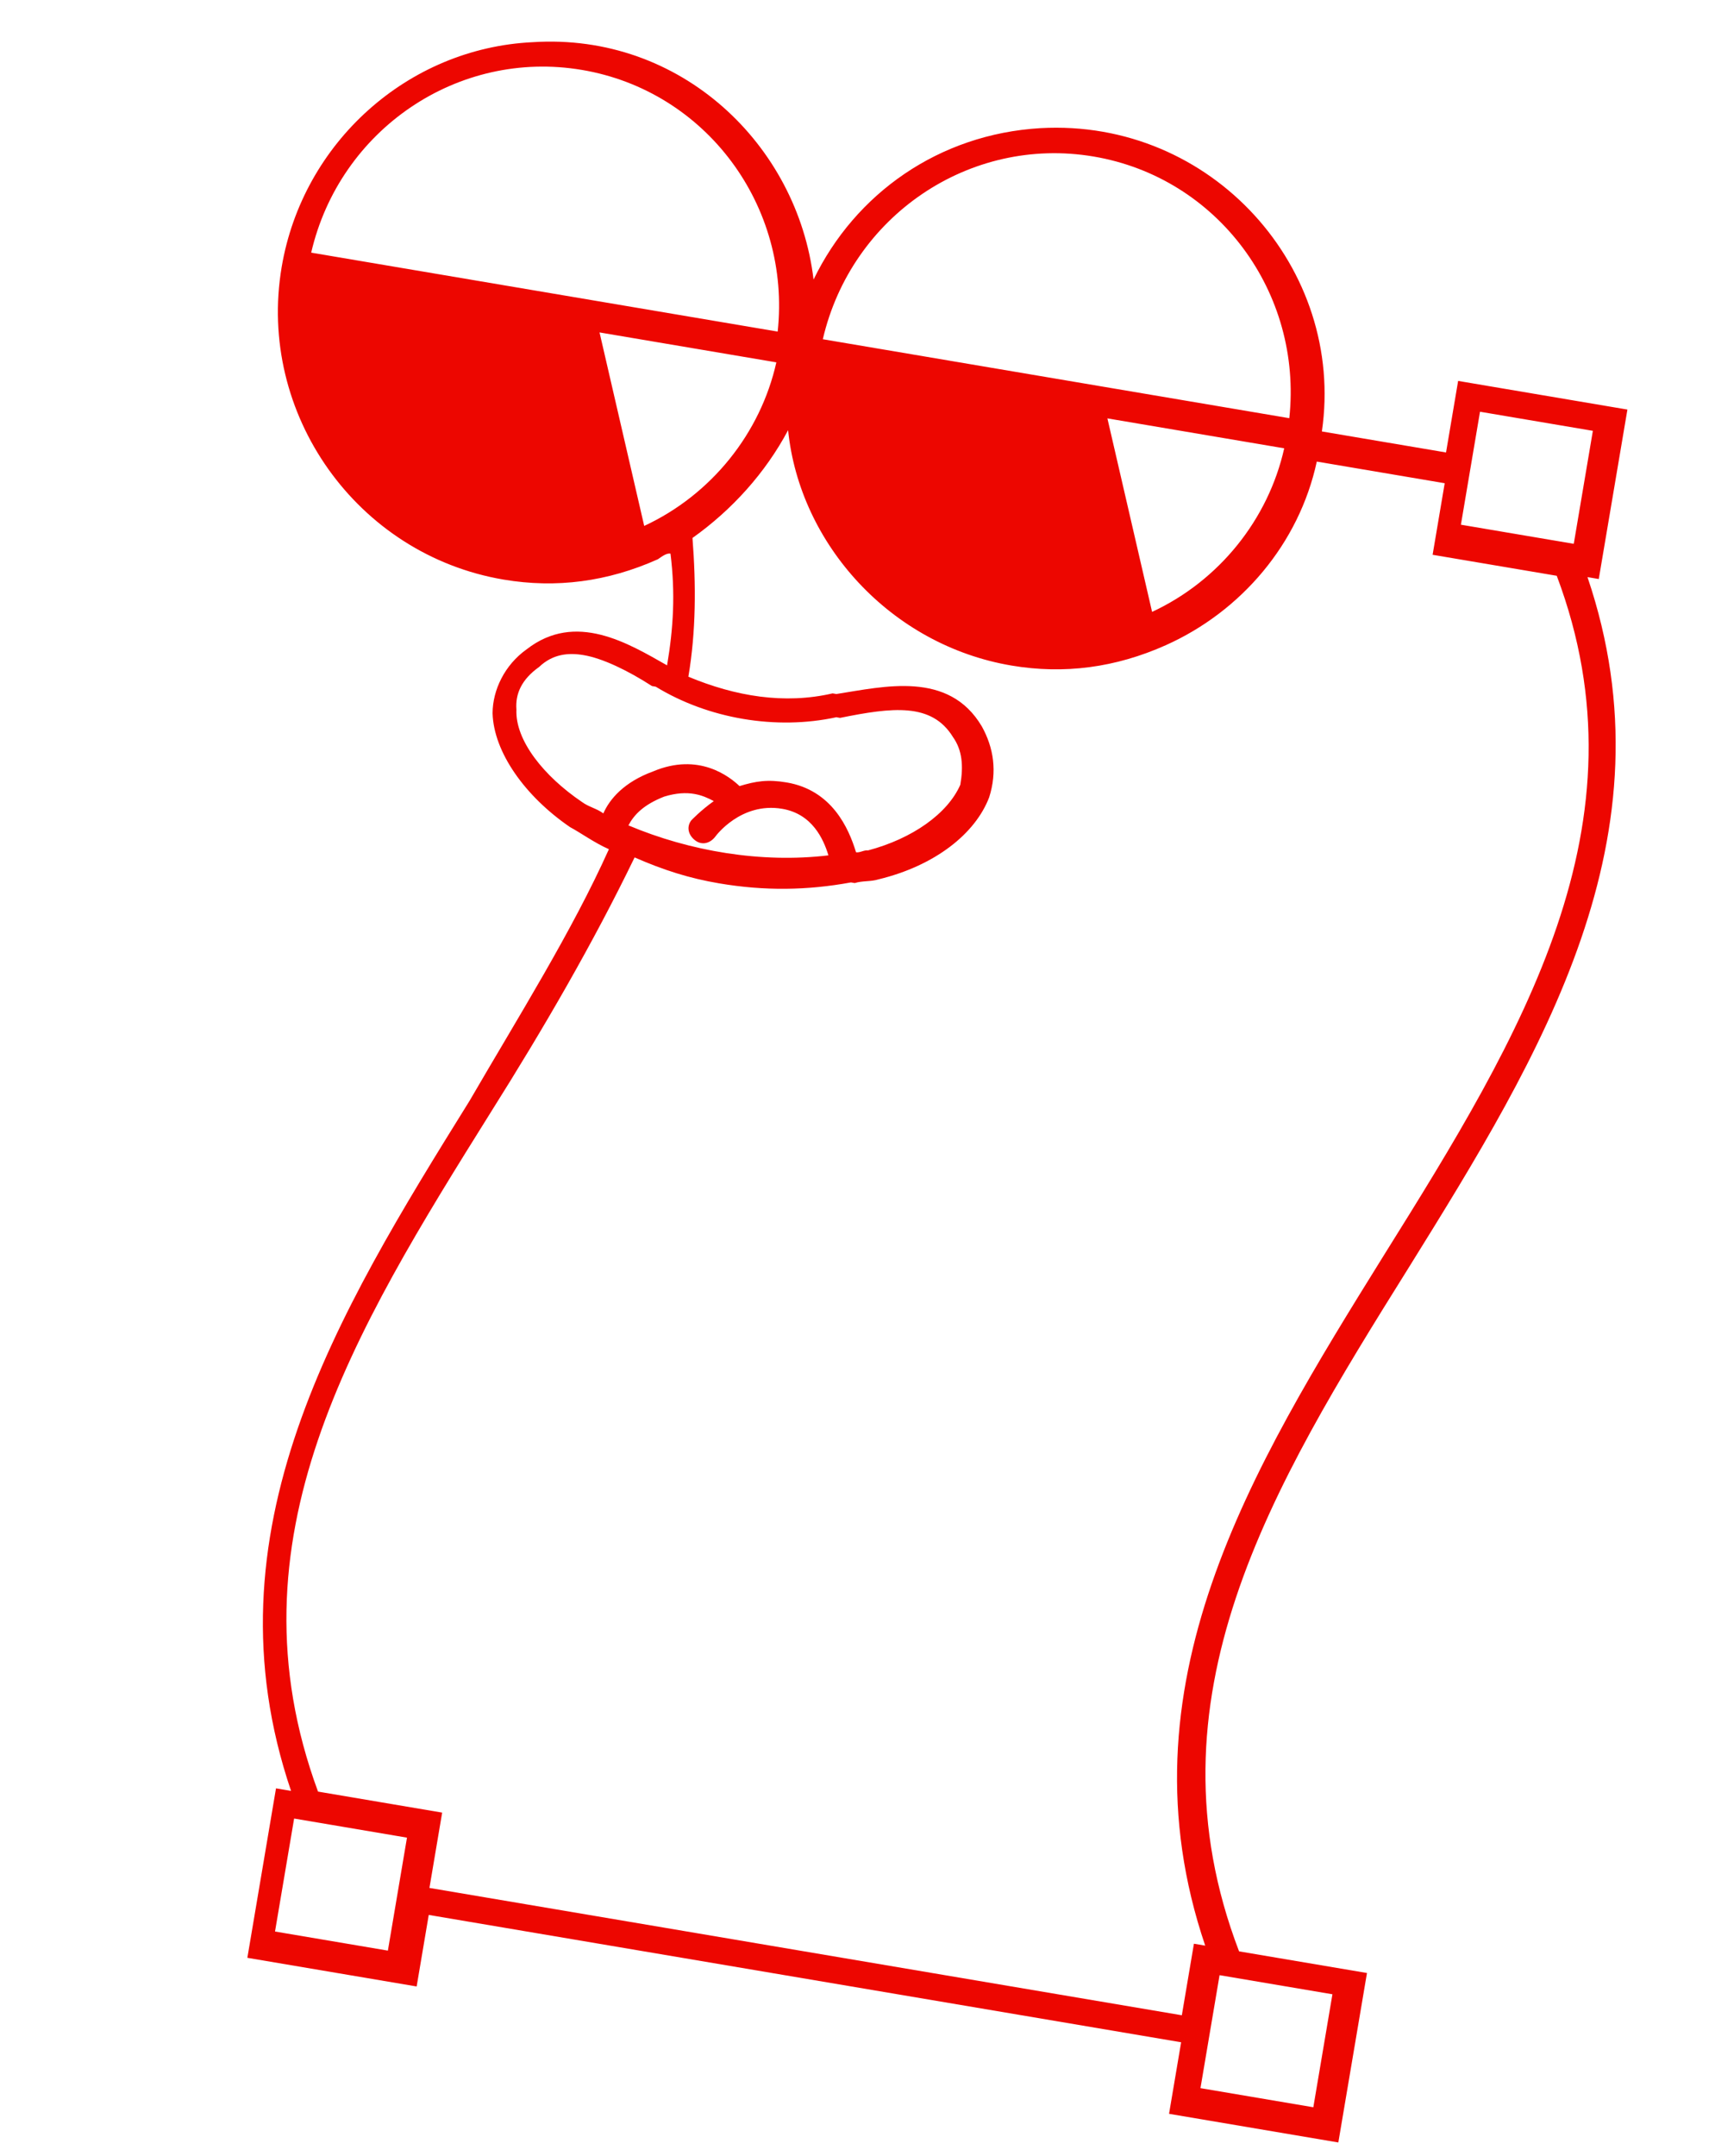 <svg width="199" height="250" viewBox="0 0 199 250" fill="none" xmlns="http://www.w3.org/2000/svg">
<path d="M163.479 146.972C178.898 122.179 194.391 96.95 184.204 66.926L185.513 67.148L188.837 47.496L169.194 44.173L167.791 52.471L153.385 50.034C156.125 31.182 140.666 13.743 120.72 14.861C108.927 15.561 99.23 22.456 94.401 32.42C92.548 16.834 79.043 3.768 61.79 4.893C47.304 5.587 35.122 16.553 32.684 30.964C29.803 47.996 41.408 64.333 58.432 67.213C64.543 68.247 70.514 67.46 76.343 64.852C76.853 64.49 77.364 64.127 77.8 64.2C78.371 68.789 78.143 72.793 77.404 77.16C72.898 74.601 66.793 70.873 61.105 75.302C58.553 77.116 57.163 80.025 57.156 82.719C57.291 87.234 60.917 92.34 66.148 95.92C67.384 96.578 68.983 97.747 70.655 98.479C66.337 108.08 60.199 117.822 54.497 127.639C39.078 152.432 23.585 177.662 33.772 207.685L32.026 207.39L28.702 227.041L48.346 230.364L49.749 222.067L137.053 236.835L135.65 245.132L155.293 248.455L158.617 228.803L143.776 226.293C132.567 196.995 147.476 172.565 163.479 146.972ZM171.733 47.747L184.828 49.962L182.612 63.064L169.516 60.848L171.733 47.747ZM95.476 39.34C98.787 25.076 112.493 15.716 126.899 18.152C141.304 20.589 151.169 33.937 149.604 48.496L95.476 39.34ZM36.109 29.298C39.42 15.034 53.127 5.673 67.532 8.11C81.937 10.547 91.802 23.895 90.238 38.454L36.109 29.298ZM149.013 51.99C147.173 60.213 141.478 67.335 133.682 70.958L128.497 48.519L149.013 51.99ZM74.751 60.989L69.567 38.551L90.083 42.021C88.243 50.245 82.548 57.367 74.751 60.989ZM59.923 82.289C59.782 80.468 60.514 78.795 62.556 77.344C64.161 75.819 65.981 75.677 67.727 75.972C69.909 76.342 72.817 77.732 75.651 79.559L76.088 79.633C82.192 83.361 90.05 84.69 97.041 83.177L97.477 83.251C103.521 82.027 108.108 81.456 110.573 85.466C111.661 86.998 111.802 88.819 111.432 91.002C109.968 94.348 105.885 97.251 100.714 98.622C100.278 98.549 99.767 98.911 99.331 98.837C98.465 95.996 96.51 91.622 91.272 90.736C89.089 90.367 87.706 90.582 85.812 91.16C84.65 90.065 81.091 87.217 75.772 89.462C72.421 90.692 70.742 92.654 70.01 94.327C69.211 93.742 68.338 93.595 67.539 93.01C63.106 90.015 59.769 85.856 59.923 82.289ZM72.918 95.717C73.576 94.481 74.671 93.319 77.075 92.378C79.916 91.51 81.588 92.243 82.824 92.901C81.292 93.989 80.198 95.152 80.198 95.152C79.614 95.951 79.902 96.899 80.701 97.483C81.501 98.067 82.448 97.778 83.032 96.979C83.032 96.979 85.953 92.981 90.755 93.793C94.247 94.384 95.55 97.299 96.127 99.194C88.337 100.122 80.043 98.719 72.918 95.717ZM45.008 226.206L31.912 223.991L34.128 210.89L47.224 213.105L45.82 221.402L45.008 226.206ZM49.904 218.499L51.307 210.202L36.902 207.765C26.13 178.542 40.965 154.548 56.968 128.955C63.106 119.213 68.808 109.396 73.636 99.432C76.981 100.896 79.963 101.85 83.455 102.441C88.693 103.327 93.643 103.266 98.74 102.331C98.74 102.331 98.74 102.331 99.176 102.405C100.123 102.116 100.996 102.264 101.943 101.975C108.498 100.388 113.165 96.686 114.777 92.466C115.73 89.483 115.301 86.715 113.924 84.236C110.083 77.747 102.581 79.622 97.047 80.483L96.611 80.409C91.003 81.707 85.329 80.747 79.875 78.477C80.762 73.236 80.775 67.848 80.352 62.386C84.946 59.12 88.814 54.834 91.447 49.888C92.796 63.144 103.394 74.819 117.362 77.181C123.474 78.215 129.444 77.428 135.273 74.821C144.017 70.909 150.733 63.061 152.794 53.528L167.636 56.038L166.233 64.336L180.638 66.772C191.484 95.559 176.575 119.989 160.571 145.582C145.152 170.375 129.659 195.605 139.847 225.628L138.537 225.407L137.134 233.704L49.83 218.936L49.904 218.499ZM152.392 244.371L139.296 242.155L141.512 229.054L154.608 231.269L152.392 244.371Z" fill="#ED0600"/>
</svg>
